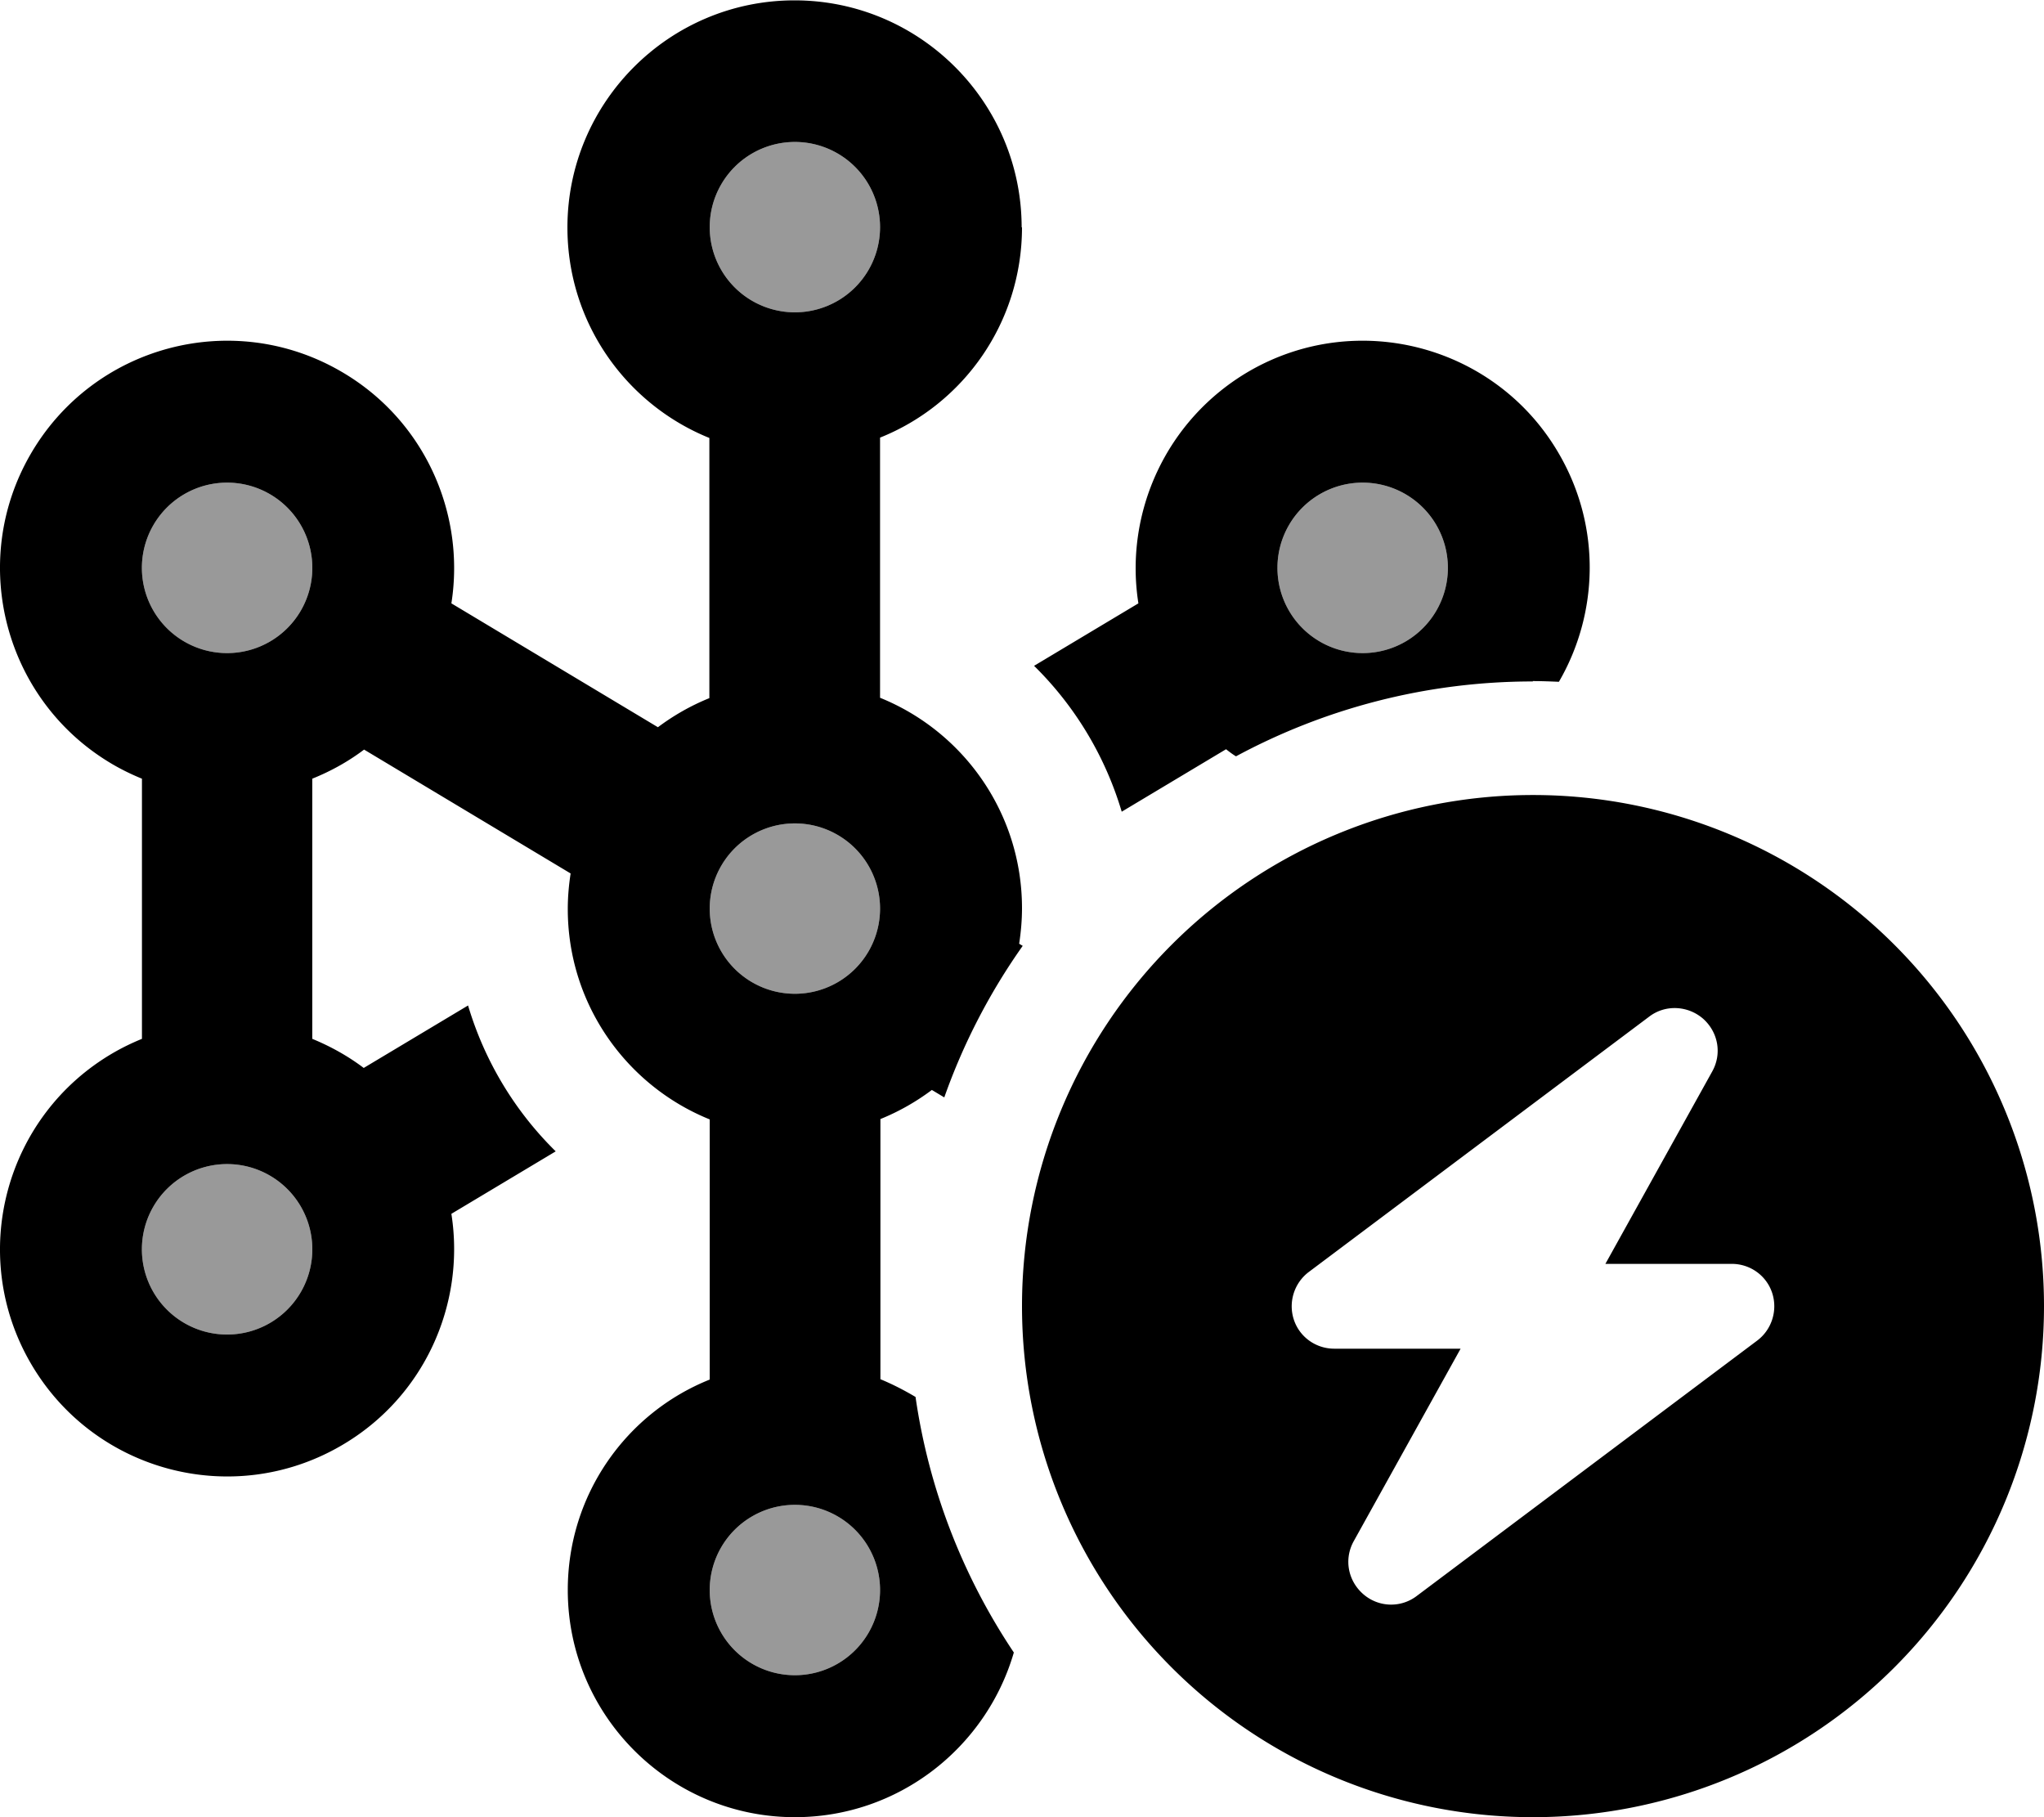<svg xmlns="http://www.w3.org/2000/svg" viewBox="0 0 576 512"><!--! Font Awesome Pro 7.1.0 by @fontawesome - https://fontawesome.com License - https://fontawesome.com/license (Commercial License) Copyright 2025 Fonticons, Inc. --><path opacity=".4" fill="currentColor" d="M84.8 172A24 24 0 1 1 43.2 148a24 24 0 1 1 41.6 24zm0 168A24 24 0 1 1 43.2 364a24 24 0 1 1 41.6-24zM248 64a24 24 0 1 1 -48 0 24 24 0 1 1 48 0zm0 192a24 24 0 1 1 -48 0 24 24 0 1 1 48 0zm0 192a24 24 0 1 1 -48 0 24 24 0 1 1 48 0zM404.8 148a24 24 0 1 1 -41.6 24 24 24 0 1 1 41.6-24z"/><path fill="currentColor" d="M224 88a24 24 0 1 0 0-48 24 24 0 1 0 0 48zm64-24c0 26.9-16.5 49.9-40 59.3l0 73.3c23.5 9.5 40 32.5 40 59.3c0 3.4-.3 6.7-.8 10l1 .6c-9.2 13-16.7 27.4-22.1 42.7l-3.5-2.1c-4.4 3.3-9.3 6.1-14.5 8.2l0 73.3c3.4 1.4 6.7 3.1 9.9 5c3.8 26.3 13.5 50.8 27.7 72C277.9 492.4 253.2 512 224 512c-35.3 0-64-28.7-64-64c0-26.9 16.5-49.9 40-59.3l0-73.3c-23.5-9.5-40-32.5-40-59.3c0-3.4 .3-6.7 .8-10l-58.2-34.9c-4.5 3.4-9.4 6.1-14.6 8.2l0 73.3c5.1 2.1 10 4.8 14.5 8.2l29.4-17.6c4.7 15.8 13.3 29.9 24.7 41.1L127.2 342c4 25.4-7.6 51.8-31.2 65.4C65.4 425.1 26.3 414.6 8.6 384S1.4 314.3 32 296.6c2.6-1.5 5.3-2.8 8-3.9l0-73.3c-2.7-1.1-5.4-2.4-8-3.9C1.4 197.8-9.1 158.6 8.6 128S65.4 86.9 96 104.6c23.6 13.6 35.2 40 31.2 65.4l58.2 34.9c4.4-3.3 9.3-6.1 14.5-8.2l0-73.3c-23.5-9.5-40-32.5-40-59.3c0-35.3 28.7-64 64-64s64 28.7 64 64zM432 192c-30.3 0-58.8 7.7-83.7 21.1c-1-.6-1.9-1.3-2.8-2l-29.4 17.6c-4.7-15.8-13.3-29.9-24.7-41.1l29.4-17.6c-4-25.4 7.7-51.7 31.2-65.4c30.6-17.7 69.8-7.2 87.4 23.4c11.9 20.6 11 45-.1 64.1c-2.4-.1-4.9-.2-7.4-.2zM224 280a24 24 0 1 0 0-48 24 24 0 1 0 0 48zm172-99.2a24 24 0 1 0 -24-41.6 24 24 0 1 0 24 41.6zM84.8 172A24 24 0 1 0 43.2 148a24 24 0 1 0 41.6 24zM248 448a24 24 0 1 0 -48 0 24 24 0 1 0 48 0zM43.2 364a24 24 0 1 0 41.6-24A24 24 0 1 0 43.2 364zM432 224a144 144 0 1 1 0 288 144 144 0 1 1 0-288zm47.9 63c-4.3-3.7-10.6-4-15.1-.6l-96 72c-4.1 3.1-5.8 8.5-4.2 13.4s6.2 8.2 11.4 8.2l35.6 0-30.1 54.2c-2.8 5-1.7 11.1 2.6 14.9s10.6 4 15.1 .6l96-72c4.1-3.1 5.8-8.5 4.2-13.4s-6.2-8.2-11.4-8.2l-35.6 0 30.1-54.2c2.8-5 1.7-11.1-2.6-14.9z"/></svg>
